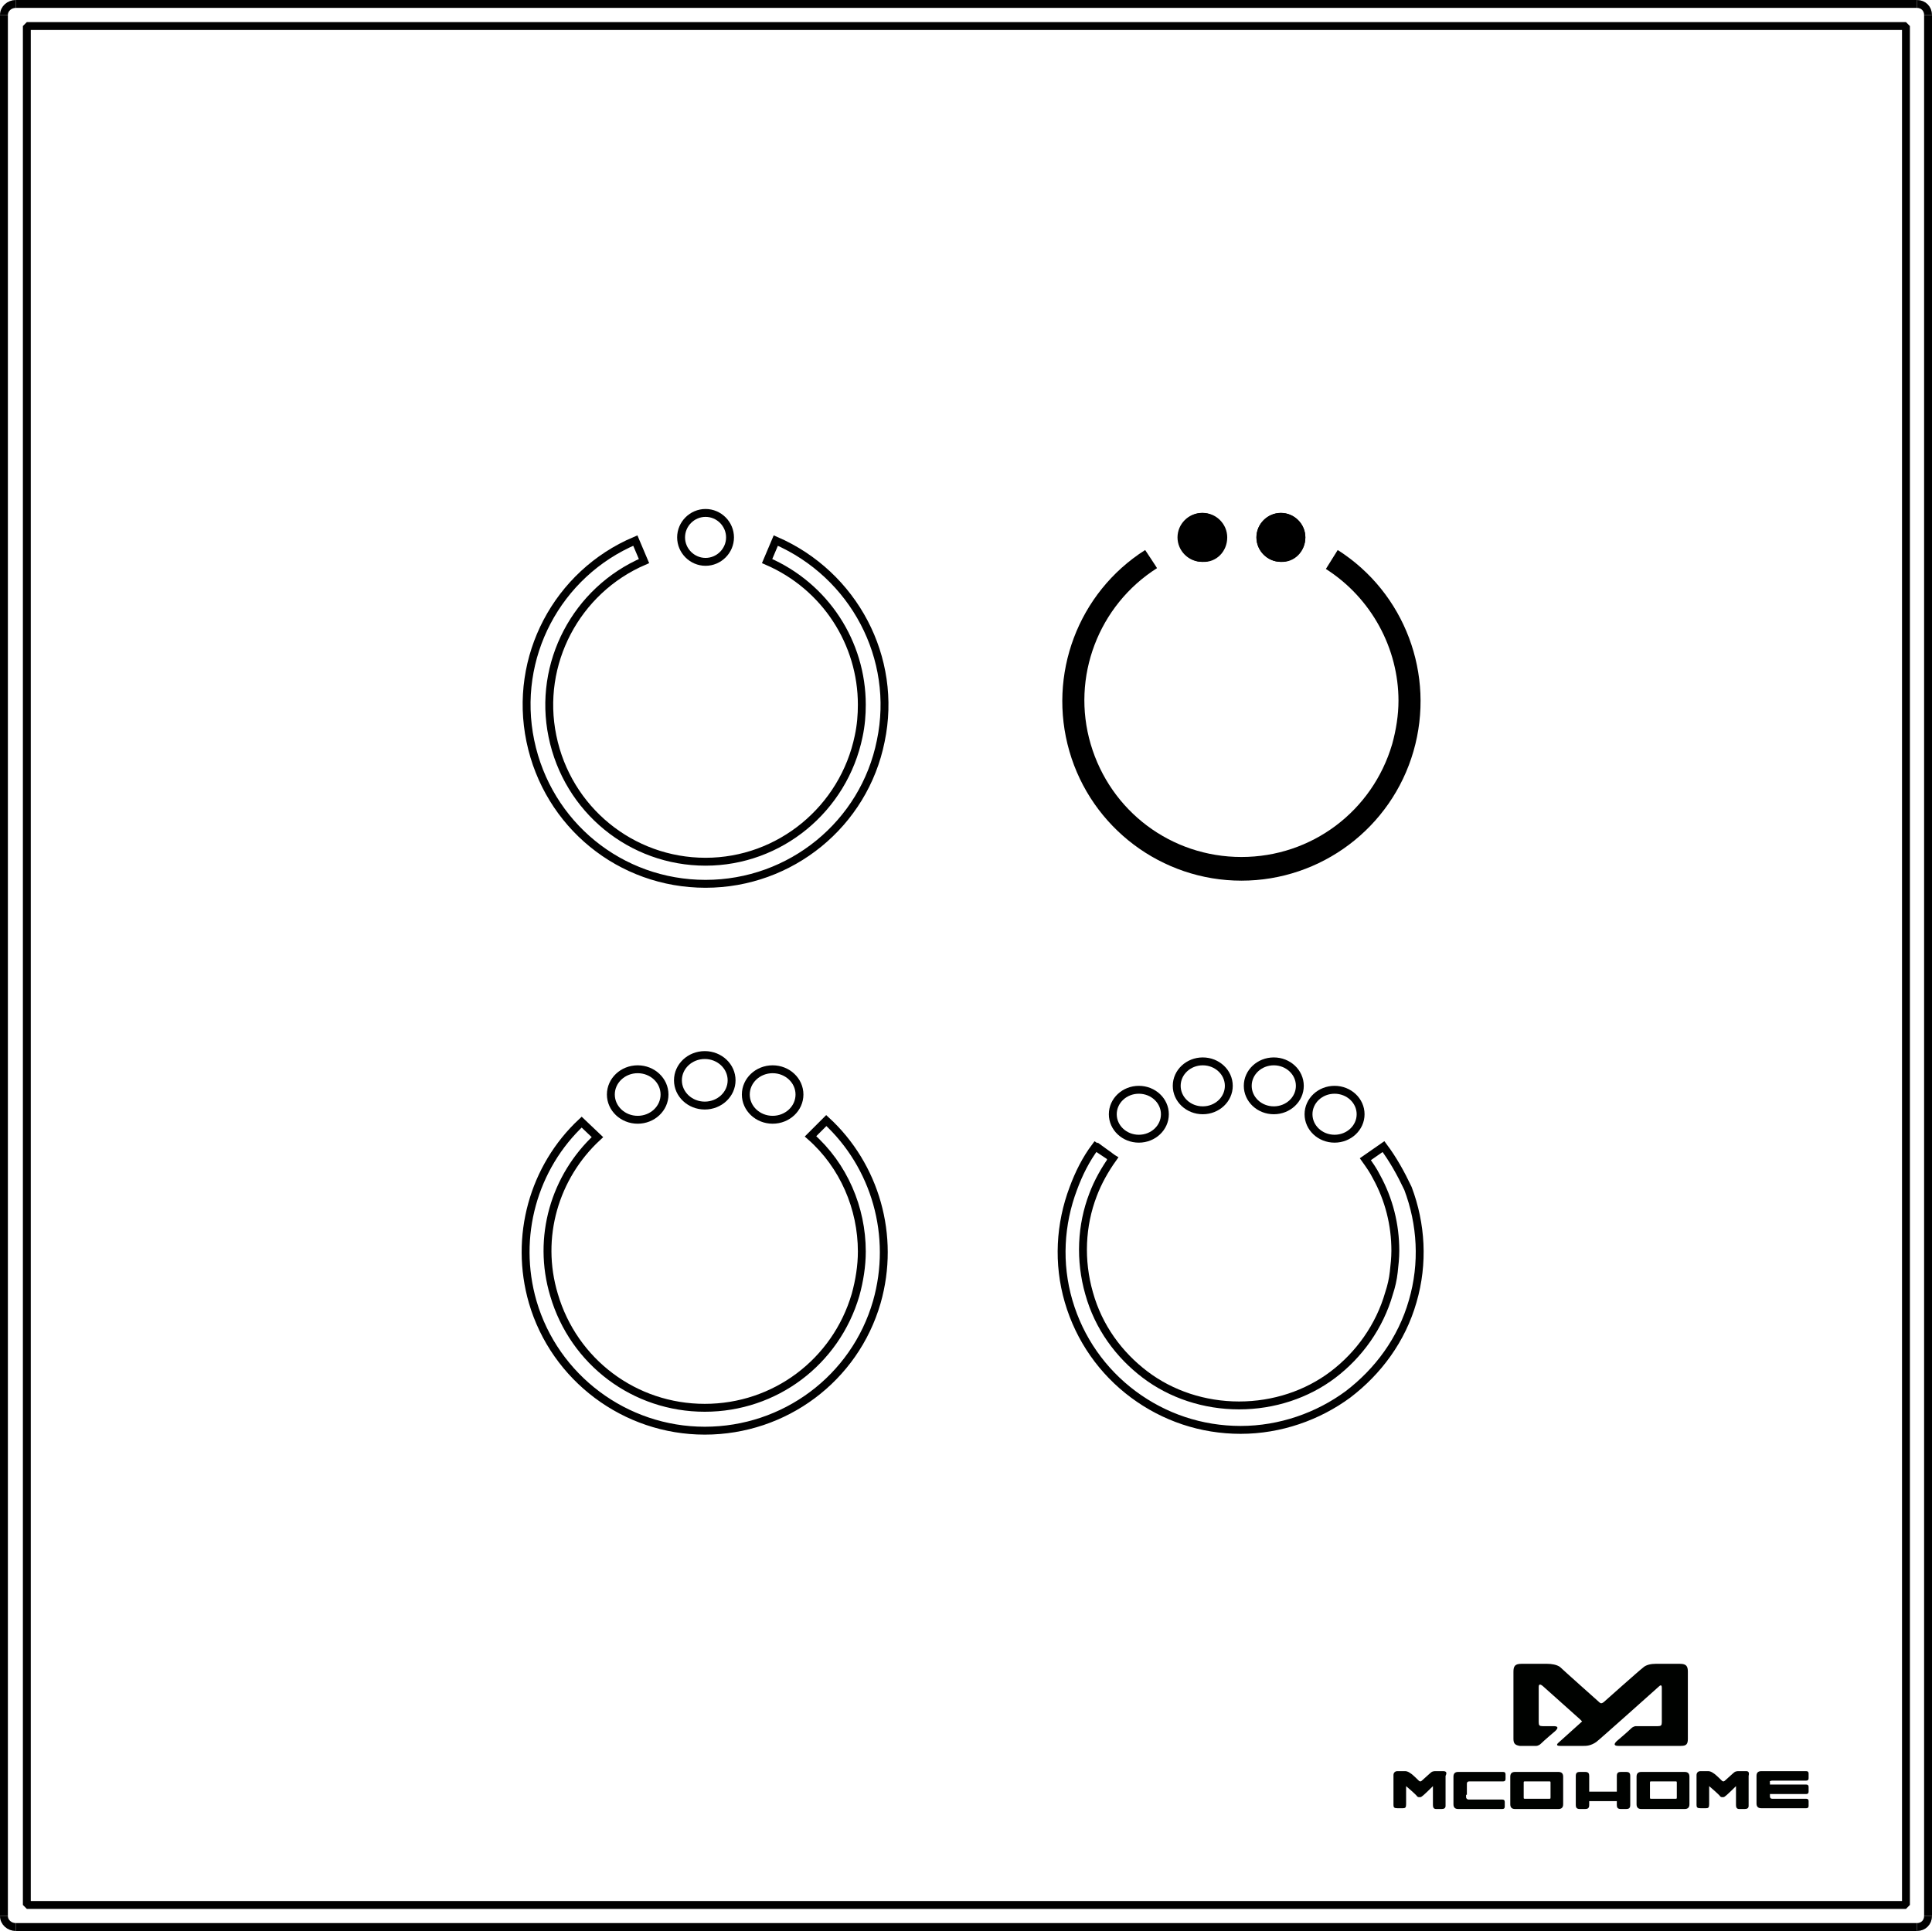 <?xml version="1.0" encoding="utf-8"?>
<!-- Generator: Adobe Illustrator 21.1.0, SVG Export Plug-In . SVG Version: 6.00 Build 0)  -->
<svg version="1.1"
	 id="svg2" inkscape:version="0.91 r13725" sodipodi:docname="MH-S412_icon.svg" xmlns:cc="http://creativecommons.org/ns#" xmlns:dc="http://purl.org/dc/elements/1.1/" xmlns:inkscape="http://www.inkscape.org/namespaces/inkscape" xmlns:rdf="http://www.w3.org/1999/02/22-rdf-syntax-ns#" xmlns:sodipodi="http://sodipodi.sourceforge.net/DTD/sodipodi-0.dtd" xmlns:svg="http://www.w3.org/2000/svg"
	 xmlns="http://www.w3.org/2000/svg" xmlns:xlink="http://www.w3.org/1999/xlink" x="0px" y="0px" viewBox="0 0 244.8 244.7"
	 style="enable-background:new 0 0 244.8 244.7;" xml:space="preserve">
<style type="text/css">
	.st0{fill:none;stroke:#000000;stroke-linejoin:bevel;}
	.st1{fill:#000200;}
	.st2{fill:none;}
	.st3{fill:none;stroke:#000000;stroke-miterlimit:10;}
	.st4{fill:none;stroke:#000000;}
</style>
<path id="path126" inkscape:connector-curvature="0" class="st0" d="M0.5,1.9v240.9"/>
<path id="path130" inkscape:connector-curvature="0" class="st0" d="M2,244.2h240.9"/>
<path id="path144" inkscape:connector-curvature="0" class="st0" d="M244.3,242.8V1.9"/>
<path id="path146" inkscape:connector-curvature="0" class="st0" d="M241.5,241.4H3.4V3.3h238.1V241.4z"/>
<path id="path148" inkscape:connector-curvature="0" class="st0" d="M242.9,0.5H2"/>
<g id="Layer1007" transform="translate(-163.635,-451.056)">
	<path id="path166" inkscape:connector-curvature="0" class="st1" d="M374.2,665v4.3c0,0.4-0.1,0.5-0.5,0.5h-2.8c0,0-0.3,0-0.6,0.3
		c-0.4,0.4-1.7,1.5-1.7,1.5s-0.9,0.7,0.1,0.7h7.9c0.7,0,0.9-0.2,0.9-0.9v-8.5c0-0.7-0.2-1-1-1h-3.1l0,0l0,0c-0.5,0-1.2,0.1-1.6,0.5
		c-0.3,0.2-4.9,4.3-4.9,4.3s-0.2,0.2-0.4,0.2l0,0c-0.1,0-0.3-0.2-0.3-0.2s-4.6-4.1-4.9-4.4c-0.4-0.3-1.1-0.4-1.6-0.4l0,0l0,0h-3.3
		c-0.8,0-1,0.3-1,1v5.4v1v2.1c0,0.6,0.2,0.8,0.8,0.9l0,0h0.1l0,0h1.4h0.6c0,0,0.3,0,0.6-0.3c0.4-0.4,1.7-1.5,1.7-1.5
		s0.9-0.7-0.1-0.7h-1.4c-0.4,0-0.5-0.1-0.5-0.5c0,0,0,0,0-0.1v-0.9v-3.4c0-0.2,0-0.6,0.5-0.2l4.7,4.2c0.1,0.1,0.2,0.2,0.3,0.3
		l-3,2.7c0,0-0.5,0.4,0.2,0.4h3l0,0l0,0c0.3,0,0.9,0,1.6-0.5c0.3-0.2,7.9-7,7.9-7C374.2,664.4,374.2,664.8,374.2,665L374.2,665z"/>
	<path id="path168" inkscape:connector-curvature="0" class="st1" d="M377.1,675.6h-5.5c-0.4,0-0.6,0.2-0.6,0.6v3.5
		c0,0.4,0.2,0.6,0.6,0.6h5.5c0.4,0,0.6-0.2,0.6-0.6v-3.5C377.7,675.8,377.5,675.6,377.1,675.6z M376.1,678.8L376.1,678.8
		c0,0.2,0,0.2-0.2,0.2h-3c-0.2,0-0.2,0-0.2-0.2V677c0-0.2,0-0.2,0.2-0.2h3c0.2,0,0.2,0,0.2,0.2V678.8z"/>
	<path id="path170" inkscape:connector-curvature="0" class="st1" d="M361.1,675.6h-5.5c-0.4,0-0.6,0.2-0.6,0.6v3.5
		c0,0.4,0.2,0.6,0.6,0.6h5.5c0.4,0,0.6-0.2,0.6-0.6v-3.5C361.7,675.8,361.5,675.6,361.1,675.6z M360.1,678.8L360.1,678.8
		c0,0.2,0,0.2-0.2,0.2h-3c-0.2,0-0.2,0-0.2-0.2V677c0-0.2,0-0.2,0.2-0.2h3c0.2,0,0.2,0,0.2,0.2V678.8z"/>
	<path id="path172" inkscape:connector-curvature="0" class="st1" d="M369.7,675.6H369c-0.3,0-0.5,0.1-0.5,0.5v2H365v-2
		c0-0.3-0.1-0.5-0.5-0.5h-0.7c-0.3,0-0.5,0.1-0.5,0.5v3.7c0,0.3,0.1,0.5,0.5,0.5h0.7c0.3,0,0.5-0.1,0.5-0.5v-0.5h3.5v0.5
		c0,0.3,0.1,0.5,0.5,0.5h0.7c0.3,0,0.5-0.1,0.5-0.5v-3.7C370.2,675.7,370,675.6,369.7,675.6z"/>
	<path id="path174" inkscape:connector-curvature="0" class="st1" d="M388.2,676.7h4.3c0.2,0,0.3-0.1,0.3-0.3v-0.6
		c0-0.2-0.1-0.3-0.3-0.3h-2.2h-3h-0.5c-0.4,0-0.6,0.2-0.6,0.6v3.5c0,0.4,0.2,0.6,0.6,0.6h0.5h3h2.2c0.2,0,0.3-0.1,0.3-0.3v-0.6
		c0-0.2-0.1-0.3-0.3-0.3h-4.3c-0.2,0-0.3-0.1-0.3-0.3v-0.3h4.6c0.2,0,0.3-0.1,0.3-0.3v-0.6c0-0.2-0.1-0.3-0.3-0.3h-4.6v-0.3
		C387.8,676.8,388,676.7,388.2,676.7L388.2,676.7z"/>
	<path id="path176" inkscape:connector-curvature="0" class="st1" d="M349.4,678.5v0.3c0,0.2,0.2,0.3,0.3,0.3h4.3
		c0.2,0,0.3,0.1,0.3,0.3v0.6c0,0.2-0.1,0.3-0.3,0.3h-2.2h-3h-0.4c-0.4,0-0.6-0.2-0.6-0.6v-3.5c0-0.4,0.2-0.6,0.6-0.6h0.5h3h2.2
		c0.2,0,0.3,0.1,0.3,0.3v0.6c0,0.2-0.1,0.3-0.3,0.3h-4.3c-0.2,0-0.3,0.1-0.3,0.3v0.3v1.1L349.4,678.5L349.4,678.5z"/>
	<path id="path178" inkscape:connector-curvature="0" class="st1" d="M346.5,675.5h-0.9c-0.3,0-0.5,0-0.8,0.3c-0.1,0.1-1,0.9-1,0.9
		s-0.1,0.1-0.2,0.1s-0.2-0.1-0.2-0.1s-0.8-0.8-1-0.9c-0.4-0.3-0.6-0.3-0.8-0.3h-0.9c-0.3,0-0.5,0.2-0.5,0.5v3.8
		c0,0.3,0.1,0.4,0.5,0.4h0.7c0.3,0,0.4-0.1,0.4-0.5v-2.3c0,0,1.3,1.1,1.4,1.3c0.1,0.1,0.2,0.1,0.3,0.1l0,0l0,0l0,0
		c0.1,0,0.2,0,0.3-0.1c0.2-0.1,1.4-1.3,1.4-1.3v2.4c0,0.3,0.1,0.5,0.4,0.5h0.7c0.3,0,0.5-0.1,0.5-0.4v-3.8
		C347,675.7,346.9,675.5,346.5,675.5L346.5,675.5z"/>
	<path id="path180" inkscape:connector-curvature="0" class="st1" d="M384.9,675.5H384c-0.3,0-0.5,0-0.8,0.3c-0.1,0.1-1,0.9-1,0.9
		s-0.1,0.1-0.2,0.1s-0.2-0.1-0.2-0.1s-0.8-0.8-1-0.9c-0.4-0.3-0.6-0.3-0.8-0.3h-0.9c-0.3,0-0.5,0.2-0.5,0.5v3.8
		c0,0.3,0.1,0.4,0.5,0.4h0.7c0.3,0,0.4-0.1,0.4-0.5v-2.3c0,0,1.3,1.1,1.4,1.3c0.1,0.1,0.2,0.1,0.3,0.1l0,0l0,0l0,0
		c0.1,0,0.2,0,0.3-0.1c0.2-0.1,1.4-1.3,1.4-1.3v2.4c0,0.3,0.1,0.5,0.4,0.5h0.7c0.3,0,0.5-0.1,0.5-0.4v-3.8
		C385.3,675.7,385.2,675.5,384.9,675.5L384.9,675.5z"/>
</g>
<path id="path182" inkscape:connector-curvature="0" class="st2" d="M122.4,64c-1.7,0-3.1,1.4-3.1,3.1s1.4,3.1,3.1,3.1
	s3.1-1.4,3.1-3.1S124.1,64,122.4,64z"/>
<g>
	<path id="path184" inkscape:connector-curvature="0" class="st3" d="M98.3,68.5l-1.1,2.6c7.4,3.2,12,10.4,12,18.2l0,0l0,0
		c0,1.3-0.1,2.6-0.4,4c-1.9,9.2-10,15.9-19.4,15.9S71.9,102.6,70,93.3c-1.9-9.2,3-18.5,11.6-22.2l-1.1-2.6
		C70.6,72.7,65,83.3,67.2,93.9S78.6,112,89.4,112s20.1-7.6,22.2-18.1C113.8,83.4,108.2,72.8,98.3,68.5z"/>
	<path id="path186" inkscape:connector-curvature="0" class="st3" d="M89.4,71.2c1.7,0,3.1-1.4,3.1-3.1S91.1,65,89.4,65
		s-3.1,1.4-3.1,3.1C86.3,69.8,87.7,71.2,89.4,71.2z"/>
</g>
<g>
	<path id="path154" inkscape:connector-curvature="0" d="M165.4,68.1c0-1.7-1.4-3.1-3.1-3.1c-1.7,0-3.1,1.4-3.1,3.1s1.4,3.1,3.1,3.1
		C164,71.3,165.4,69.9,165.4,68.1z"/>
	<path id="path156" inkscape:connector-curvature="0" d="M155.5,68.1c0-1.7-1.4-3.1-3.1-3.1s-3.1,1.4-3.1,3.1s1.4,3.1,3.1,3.1
		C154.1,71.3,155.5,69.9,155.5,68.1z"/>
	<path id="path188" inkscape:connector-curvature="0" d="M145.1,69.7c-8.5,5.4-12.4,15.8-9.6,25.5s11.7,16.4,21.8,16.4
		s19-6.7,21.8-16.4s-1.1-20.1-9.6-25.5l-1.5,2.4c5.8,3.7,9.2,10.1,9.2,16.7l0,0l0,0c0,1.8-0.3,3.7-0.8,5.5
		c-2.5,8.5-10.2,14.3-19.1,14.3c-8.9,0-16.6-5.8-19.1-14.3s1-17.6,8.4-22.3C146.7,72.1,145.1,69.7,145.1,69.7z"/>
	<path id="path190" inkscape:connector-curvature="0" d="M149.2,68.1c0,1.7,1.4,3.1,3.1,3.1s3.1-1.4,3.1-3.1S154,65,152.3,65
		S149.2,66.4,149.2,68.1z"/>
	<path id="path192" inkscape:connector-curvature="0" d="M162.3,65c-1.7,0-3.1,1.4-3.1,3.1s1.4,3.1,3.1,3.1c1.7,0,3.1-1.4,3.1-3.1
		S164,65,162.3,65z"/>
</g>
<path class="st0" d="M244.3,1.9c0-0.8-0.6-1.4-1.4-1.4"/>
<path class="st0" d="M0.5,1.9c0-0.8,0.7-1.4,1.5-1.4"/>
<path class="st0" d="M0.5,242.8c0,0.8,0.7,1.4,1.5,1.4"/>
<path class="st0" d="M244.3,242.8c0,0.8-0.6,1.4-1.4,1.4"/>
<g>
	<ellipse class="st3" cx="144.3" cy="141.2" rx="3.3" ry="3.1"/>
	<ellipse class="st3" cx="161.4" cy="137.6" rx="3.3" ry="3.1"/>
	<ellipse class="st3" cx="152.4" cy="137.6" rx="3.3" ry="3.1"/>
	<ellipse class="st3" cx="169.1" cy="141.2" rx="3.3" ry="3.1"/>
	<path id="path188_3_" inkscape:connector-curvature="0" class="st3" d="M141.1,146.5"/>
	<path id="path188_7_" inkscape:connector-curvature="0" class="st3" d="M138.7,145.2"/>
	<path id="path188_8_" inkscape:connector-curvature="0" class="st3" d="M138.8,145.1"/>
	<path id="path188_6_" inkscape:connector-curvature="0" class="st3" d="M138.8,145"/>
	<path class="st4" d="M138.7,145.2"/>
	<path class="st4" d="M138.6,145.3"/>
	<path class="st4" d="M138.6,145.3"/>
	<path class="st4" d="M172.9,146.8"/>
	<path class="st4" d="M172.9,146.8"/>
	<path class="st4" d="M175.3,145.3"/>
	<path class="st4" d="M175.3,145.3"/>
	<path class="st4" d="M175.3,145.3"/>
	<path class="st3" d="M175.3,145.3l-2.3,1.6c0.5,0.7,1,1.4,1.4,2.2c1.6,2.9,2.4,6.1,2.4,9.4l0,0l0,0l0,0l0,0c0,0.9-0.1,1.8-0.2,2.7
		c-0.1,0.9-0.3,1.8-0.6,2.7c-1.2,4.2-3.8,7.8-7.1,10.3s-7.5,3.9-11.9,3.9s-8.6-1.4-11.9-3.9c-3.3-2.5-5.9-6-7.1-10.3
		c-1.2-4.2-1-8.6,0.5-12.5c0.6-1.6,1.5-3.2,2.5-4.6l-0.5-0.3l0.5,0.3l-1.1-0.8l-1.1-0.8l1.1,0.8l0.7,0.5l-1.8-1.2
		c-1.2,1.6-2.1,3.4-2.8,5.3c-1.7,4.5-2,9.5-0.6,14.3s4.3,8.9,8.2,11.8s8.6,4.5,13.6,4.5s9.8-1.7,13.6-4.5c3.8-2.9,6.8-6.9,8.2-11.8
		c1.4-4.8,1.1-9.8-0.6-14.3C177.5,148.7,176.5,146.9,175.3,145.3z"/>
</g>
<g>
	<path id="path188_4_" inkscape:connector-curvature="0" class="st3" d="M74.1,141.9"/>
	<path id="path188_10_" inkscape:connector-curvature="0" class="st3" d="M76.6,143.3"/>
	<path id="path188_13_" inkscape:connector-curvature="0" class="st3" d="M76,143.8"/>
	<ellipse class="st3" cx="89.3" cy="136.9" rx="3.4" ry="3.2"/>
	<ellipse class="st3" cx="80.8" cy="138.7" rx="3.4" ry="3.2"/>
	<ellipse class="st3" cx="97.9" cy="138.7" rx="3.4" ry="3.2"/>
	<path class="st3" d="M102.7,143.9"/>
	<path class="st3" d="M102.7,144l2-2c6.2,5.7,8.8,14.6,6.4,23c-2.8,9.7-11.7,16.3-21.8,16.3s-19-6.7-21.8-16.3
		c-2.4-8.3,0.1-17.1,6.2-22.8l2,1.9c-5.4,5-7.7,12.7-5.5,20c2.5,8.5,10.2,14.3,19.1,14.3s16.6-5.8,19.1-14.3
		c0.5-1.8,0.8-3.7,0.8-5.5l0,0l0,0C109.2,153.1,106.9,147.7,102.7,144z"/>
</g>
</svg>
